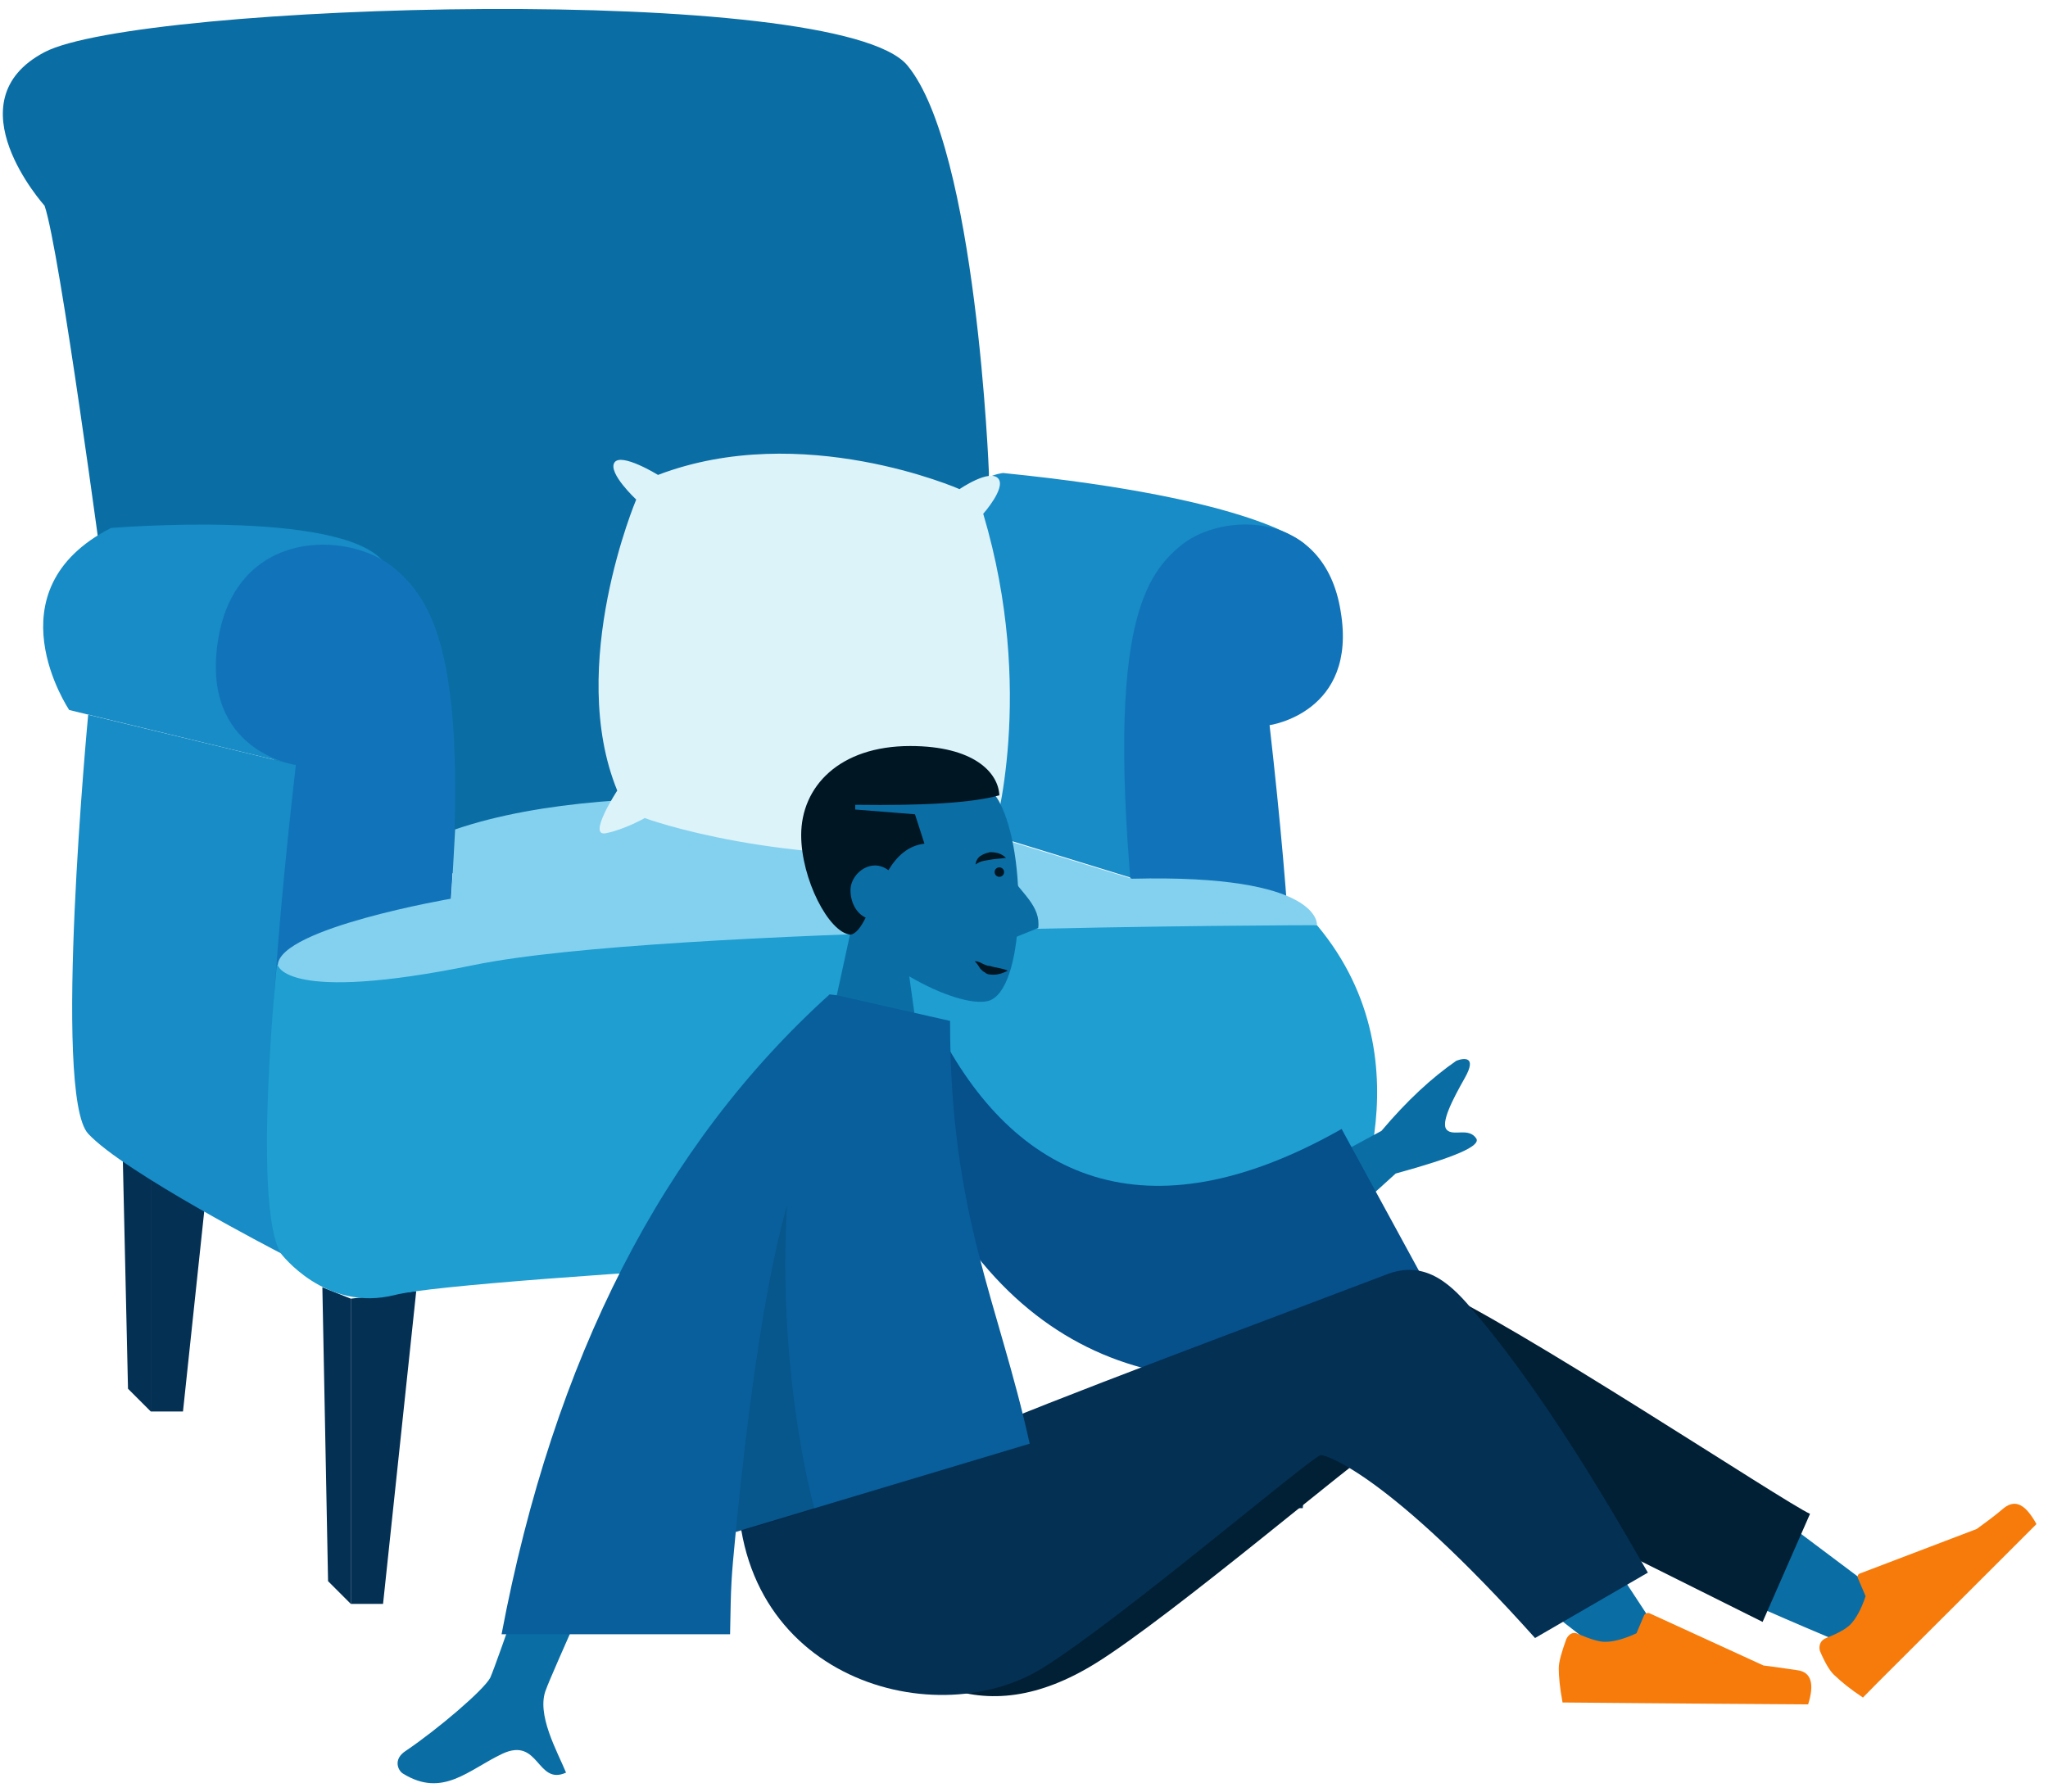 <svg width="216" height="189" viewBox="0 0 216 189" fill="none" xmlns="http://www.w3.org/2000/svg">
<path d="M10.9 60.9C10.9 60.9 6.3 26.3 4.7 21.7C4.7 21.7 -5.2 10.7 4.7 5.5C14.6 0.3 88.4 -1.9 95.7 6.9C103 15.7 104.3 49.9 104.3 49.9L103 87.6L40.6 92.7L10.9 60.9Z" fill="#0A6EA5"/>
<path d="M137.6 57.4C137.6 57.4 132.7 52.6 105.8 49.9C105.8 49.9 92.6 50.7 96.2 85.5L119.3 92.6C119.3 92.7 123.1 52.9 137.6 57.4Z" fill="#188CC6"/>
<path d="M15.9 116.7V148.9H19.3L22.8 115.9L15.9 116.7Z" fill="#043054"/>
<path d="M15.9 116.7L12.8 115.5L13.5 146.5L15.9 148.9V116.7Z" fill="#043054"/>
<path d="M37 137V169.2H40.4L43.9 136.2L37 137Z" fill="#043054"/>
<path d="M37 137L34 135.8L34.6 166.8L37 169.2V137Z" fill="#043054"/>
<path d="M133.9 126.8V159.1H137.4L140.8 126.1L133.9 126.8Z" fill="#043054"/>
<path d="M133.9 126.8L130.9 125.6L131.5 156.7L133.9 159.1V126.8Z" fill="#043054"/>
<path d="M112.8 106.5V138.8H116.2L119.7 105.8L112.8 106.5Z" fill="#043054"/>
<path d="M112.8 106.5L109.8 105.3L110.4 136.4L112.8 138.8V106.5Z" fill="#043054"/>
<path d="M133.9 76.5C133.9 76.5 143.2 75.2 141.4 64.5C139.7 53.7 128.9 54 124.6 57.5C120.3 61 116.1 67.5 120.3 103.5L120.5 123.5H135.3C135.4 123.5 138.6 117.8 133.9 76.5Z" fill="#1174BA"/>
<path d="M31.2 80.7L7.3 74.9C7.3 74.9 -1.2 62.3 11.7 55.7C11.7 55.7 35.7 53.7 40.4 59.2L31.2 80.7Z" fill="#188CC6"/>
<path d="M9.3 75.4C9.3 75.4 5.5 115.5 9.3 119.6C13.1 123.7 29.6 132.2 29.6 132.2C29.6 132.2 38.2 97.9 31.2 80.7L9.3 75.4Z" fill="#188CC6"/>
<path d="M31.2 80.7C31.2 80.7 21.1 79.3 23 67.5C24.9 55.7 36.7 56 41.4 59.8C46.1 63.6 50.7 70.8 46.1 110.3L45.8 132.2H29.6C29.6 132.2 26 125.9 31.2 80.7Z" fill="#1174BA"/>
<path d="M29.2 101.8C29.2 101.8 26.6 127 29.6 132.2C29.6 132.2 34.3 138.5 41.7 136.6C49.1 134.7 122.1 130.9 141.7 130.4C141.7 130.4 151.3 112.4 138.9 97.6C138.7 97.6 85 85.6 29.2 101.8Z" fill="#1E9ED1"/>
<path d="M96.2 85.6C96.2 85.6 66.1 81.3 48 87.5L47.6 94.8C47.6 94.8 29.5 97.9 29.3 101.8C29.3 101.8 30 105.9 50 101.8C70 97.7 138.9 97.6 138.9 97.6C138.9 97.6 139.5 92.2 119.4 92.7L96.2 85.6Z" fill="#84D1EF"/>
<path d="M69.4 50.1C69.4 50.1 65.5 47.7 64.8 48.8C64.1 49.9 67.1 52.7 67.1 52.7C67.1 52.7 59.7 70.2 65.1 83.4C65.1 83.4 61.9 88.3 63.9 87.9C65.9 87.5 68 86.3 68 86.3C68 86.3 82.3 91.6 103 89.9C103 89.9 104.9 91.4 106.6 90.8C108.2 90.2 104.8 88 104.8 88C104.8 88 109.3 73 103.7 54.2C103.7 54.2 106.1 51.5 105.3 50.5C104.4 49.4 101.2 51.6 101.2 51.6C101.2 51.6 84.6 44.3 69.4 50.1Z" fill="#DDF3FA"/>
<path d="M129.6 128L145.7 119.3C148.4 116.1 151 113.7 153.6 111.9C154.4 111.6 155.8 111.4 154.5 113.7C153.2 116 151.9 118.5 152.6 119.2C153.3 119.9 154.9 118.9 155.7 120.1C156.2 120.9 153.4 122.1 147.2 123.8L135.5 134.4L129.6 128Z" fill="#0A6EA5"/>
<path d="M91.3 110.8L98.9 108.5C106.9 124.2 120.7 130.9 141.5 119.1L152.4 139.1C132.7 149.5 111.5 148.1 99.3 127C96.1 121.7 93 115.9 91.3 110.8Z" fill="#06508C"/>
<path d="M144.9 153C144 153.1 123.6 170.5 115.5 175.5C103.8 182.7 94.4 178.3 85.5 164.9L108.7 150.6" fill="#022035"/>
<path d="M166.4 144.7C174.3 150.1 185.6 158.5 200.3 169.6L197.4 174.6C184.2 169.2 174.9 164.8 169.5 161.7C160.3 156.2 152.5 151.2 149.8 149.1C145.5 145.9 147.6 141.1 150.6 138.8C150.5 138.9 152.9 135.8 166.4 144.7Z" fill="#0A6EA5"/>
<path d="M143.4 144.2C143.9 141.1 149.5 137 151.6 138.9C156.4 143.3 173.5 170.2 174.7 171.8C175.8 173.4 173.1 177.2 171.1 175.8C165.7 171.9 160.5 167.8 155.8 163.1C151.2 158.5 146.4 153.4 143.9 147C143.6 146.2 143.3 145.4 143.4 144.4C143.3 144.4 143.3 144.3 143.4 144.2Z" fill="#0A6EA5"/>
<path d="M191.938 174.147C192.528 175.527 193.057 176.41 193.613 176.846C194.206 177.42 195.145 178.193 196.481 179.079C197.104 178.4 203.296 172.275 214.783 160.779C213.651 158.74 212.612 158.14 211.392 159.052C210.259 160.014 209.276 160.717 208.48 161.297L196.192 165.98C195.919 166.053 195.855 166.363 195.979 166.55L196.764 168.389C196.274 169.838 195.724 170.791 195.151 171.383C194.628 171.89 193.795 172.332 192.602 172.798C192.005 173.031 191.792 173.601 191.938 174.147C191.988 174.061 191.988 174.061 191.938 174.147Z" fill="#F77B0B"/>
<path d="M185.9 171.1L144.2 150.3C137.5 145.5 146.7 133.9 150.6 135.6C159.6 139.5 188.2 158.5 190.9 159.7L185.9 171.1Z" fill="#022035"/>
<path d="M165.2 172.9C164.7 174.3 164.4 175.3 164.4 176C164.4 176.8 164.5 178 164.8 179.6C165.8 179.6 174.4 179.7 190.7 179.8C191.4 177.6 191 176.4 189.6 176.2C188.2 176 186.9 175.8 186 175.7L174 170.2C173.8 170.1 173.5 170.2 173.4 170.4L172.6 172.3C171.3 172.9 170.2 173.2 169.3 173.2C168.6 173.2 167.7 172.9 166.5 172.4C166 172.1 165.5 172.3 165.2 172.9C165.2 172.8 165.2 172.8 165.2 172.9Z" fill="#F77B0B"/>
<path d="M155.5 138.4C164.2 148.6 172.4 163.6 173.8 165.9L161.9 172.8C146.4 155.5 139.9 153.5 139.3 153.5C138.4 153.6 118 171 109.9 176C98.2 183.2 76.3 176.7 77.9 154.7L103.2 151.1C108.2 148.7 135.9 138.4 146.1 134.5C150.5 132.7 153.3 135.8 155.5 138.4Z" fill="#043054"/>
<path d="M89.8 97.9C87.4 95.1 85.8 91.6 86 87.7C86.8 76.5 102.4 79 105.4 84.6C108.4 90.2 108.1 104.6 104.2 105.6C102.6 106 99.3 105 95.9 103L98 118.1H85.4L89.8 97.9Z" fill="#0A6EA5"/>
<path d="M93.7 91.8C93.3 91.5 92.8 91.3 92.3 91.3C90.9 91.3 89.7 92.6 89.7 93.9C89.7 95.3 90.4 96.4 91.3 96.8C90.8 97.8 90.3 98.5 89.7 98.6C87.4 98.4 84.5 92.7 84.5 88.1C84.5 83 88.5 78.7 96 78.7C102.7 78.7 105.3 81.5 105.4 83.9C102.5 84.7 97.5 85 90.2 84.9V85.4L96.5 85.9L97.5 89C95.8 89.2 94.6 90.3 93.7 91.8Z" fill="#011623"/>
<path d="M106.6 92.4C107.7 94.2 109.8 95.6 109.5 97.9C108.2 98.4 106.9 99 105.6 99.4" fill="#0A6EA5"/>
<path d="M106.1 90.5C105.4 90.6 104.9 90.6 104.4 90.7C103.9 90.8 103.4 90.8 102.9 91.2C102.9 90.9 103.1 90.5 103.4 90.3C103.7 90.1 104 90 104.4 89.9C105 89.9 105.6 90 106.1 90.5Z" fill="#011623"/>
<path d="M106.3 102.4C105.7 102.7 105.1 102.9 104.4 102.8C104.2 102.8 104 102.7 103.9 102.6C103.7 102.5 103.6 102.4 103.4 102.2C103.2 101.9 103.1 101.7 102.8 101.4C103.2 101.4 103.5 101.6 103.7 101.7C104 101.8 104.1 101.9 104.4 101.9C105 102.1 105.6 102.1 106.3 102.4Z" fill="#011623"/>
<path d="M105.4 92.5C105.676 92.5 105.9 92.276 105.9 92C105.9 91.724 105.676 91.5 105.4 91.5C105.124 91.5 104.9 91.724 104.9 92C104.9 92.276 105.124 92.5 105.4 92.5Z" fill="#011623"/>
<path d="M64.7 139.2H74.8C63.8 164 58 177 57.6 178.2C56.5 180.8 58.8 184.8 59.7 187C56.6 188.4 56.9 183.2 53 185C49.4 186.7 46.7 189.7 42.5 187.1C42 186.8 41.4 185.6 42.8 184.7C46.2 182.4 51 178.3 51.7 177C52.5 175.2 56.8 162.6 64.7 139.2Z" fill="#0A6EA5"/>
<path d="M88.3 105L100.2 107.7C100.2 128.2 105.3 137.3 108.6 152.3L77.6 161.6C77.1 166.8 77.1 166.9 77 172.4H52.9C58.4 143.3 69.9 120.8 87.5 104.9L88.3 105Z" fill="#085F9B"/>
<path d="M83 127.2C82.2 140 84.1 152.5 85.9 159.2L77.6 161.7C78.6 151.4 80.4 136.3 83 127.2Z" fill="black" fill-opacity="0.1"/>
</svg>
